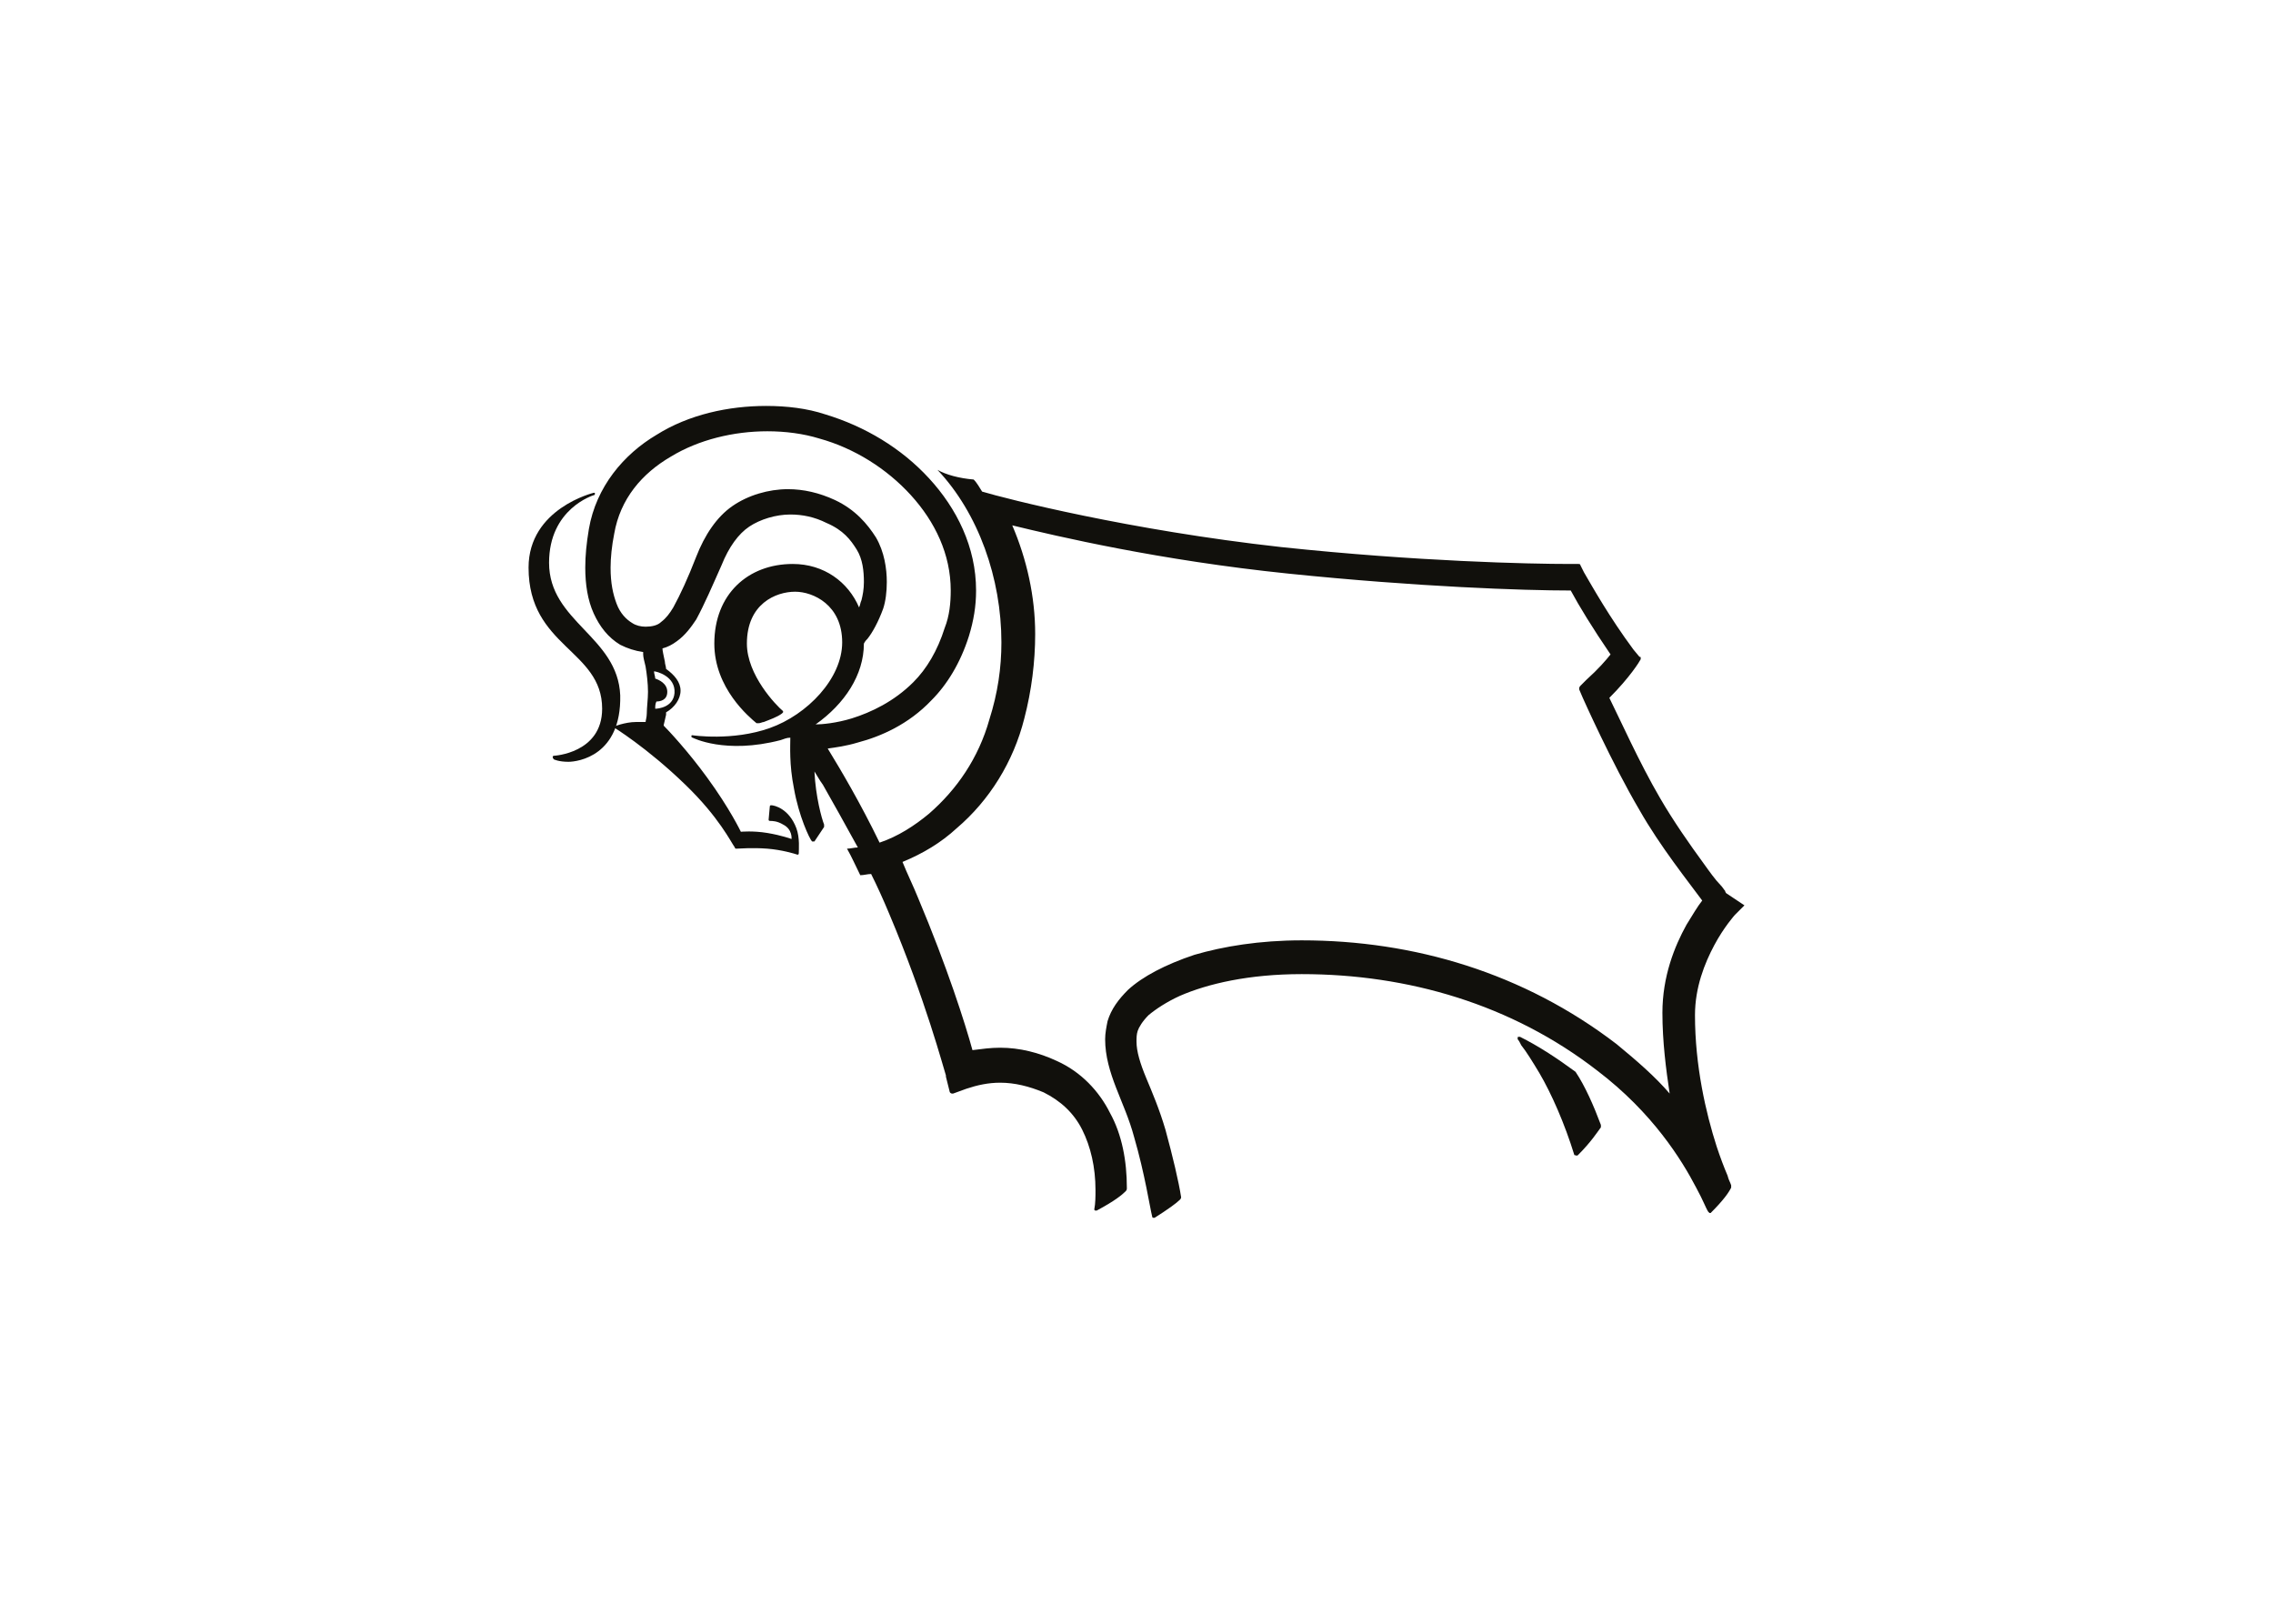 <svg clip-rule="evenodd" fill-rule="evenodd" stroke-linejoin="round" stroke-miterlimit="2" viewBox="0 0 560 400" xmlns="http://www.w3.org/2000/svg"><g fill="#11100c" fill-rule="nonzero"><path d="m136.464 186.181s11.887-.594 11.887-11.59c0-14.561-18.128-15.156-18.128-34.769 0-14.562 16.047-18.425 16.047-18.425.298 0 .298 0 .298.297 0 0 0 .297-.298.297 0 0-10.995 3.269-10.995 16.642 0 14.562 16.939 18.128 17.533 32.689.297 14.859-10.401 16.345-12.778 16.345-2.378 0-3.566-.594-3.566-.594-.298-.297-.298-.595-.298-.595 0-.297.298-.297.298-.297zm252.303 98.366c3.269-3.269 4.755-5.647 5.646-6.835v-.595c-1.783-4.754-3.863-9.509-6.241-13.075-4.457-3.269-8.915-6.241-13.67-8.619h-.297c-.297 0-.297 0-.297.298v.297c.297.297.594.891.891 1.486 1.189 1.486 2.675 3.863 4.458 6.835 2.972 5.052 6.241 12.481 8.618 20.208.297 0 .595.297.892 0-.297.297 0 0 0 0z"/><path d="m425.319 220.059s-.297-.297-.297-.594c-.297-.297-.594-.891-1.188-1.486-1.189-1.189-2.675-3.269-4.161-5.349-3.269-4.458-7.429-10.401-10.698-16.048-5.052-8.618-10.104-19.91-12.482-24.665 5.052-5.052 7.43-8.916 7.727-9.51v-.297c0-.297 0-.297-.297-.297l-1.486-1.783c-5.944-8.024-10.104-15.453-12.184-19.02l-.892-1.783c0-.297-.297-.297-.594-.297h-2.081c-9.806 0-37.444-.594-71.025-4.16-37.444-4.161-67.756-11.887-73.7-13.67-.594-.892-1.188-2.081-2.08-2.972-3.566-.297-6.835-1.189-8.915-2.378 10.104 10.699 15.75 26.746 15.75 42.497 0 6.24-.891 12.481-2.972 19.019-2.674 9.51-8.023 17.236-14.858 23.18-3.567 2.972-7.727 5.646-12.185 7.132-4.754-9.807-9.509-17.831-12.778-23.18 2.08-.297 4.457-.594 7.429-1.486 5.647-1.486 12.482-4.457 18.128-10.401 3.863-3.863 7.132-9.212 9.212-15.75 1.189-3.864 1.783-7.43 1.783-11.293 0-10.698-4.754-20.208-11.589-27.637-6.835-7.43-15.751-12.779-25.558-15.751-4.457-1.486-9.509-2.08-14.561-2.08-9.213 0-19.02 2.08-27.043 7.132-8.024 4.755-14.859 12.779-16.642 23.18-.595 3.566-.892 6.538-.892 9.51 0 4.16.595 8.023 2.08 11.292 1.486 3.269 3.567 5.944 6.538 7.727 1.783.892 3.566 1.486 5.647 1.783v.594c0 .595.297 1.783.594 2.972.297 1.783.594 4.161.594 6.241 0 1.783-.297 3.863-.297 5.349 0 .892-.297 1.783-.297 2.08h-2.377c-2.675 0-5.647 1.189-5.647 1.189s8.321 5.052 17.831 14.265c8.321 8.023 11.293 14.264 12.184 15.453 0 .297.297.297.297.297.892 0 3.864-.297 7.727 0 3.566.297 6.538 1.189 7.429 1.486 0 0 .297 0 .297-.297 0-.892.298-3.864-.594-6.241-1.783-4.755-5.349-5.646-6.241-5.646 0 0-.297 0-.297.297l-.297 3.269s0 .297.297.297c.595 0 1.783 0 3.269.891 2.378 1.189 2.08 3.566 2.08 3.566s-2.377-.891-5.943-1.485c-3.566-.595-6.538-.298-6.538-.298s-2.675-5.646-8.321-13.373c-4.755-6.537-9.51-11.589-10.698-12.778 0-.297.297-1.189.594-2.675v-.594c2.08-1.189 3.566-3.269 3.566-5.349 0-2.081-1.486-3.864-3.566-5.349 0-.595-.297-1.189-.297-1.784-.297-1.485-.594-2.674-.594-3.268 1.188-.298 2.377-.892 3.566-1.784 2.08-1.485 3.566-3.566 4.754-5.349 2.081-3.863 3.864-8.023 6.241-13.373 1.783-4.457 4.161-7.726 6.835-9.509 2.675-1.783 6.538-2.972 10.104-2.972 2.972 0 5.944.594 8.916 2.08 4.16 1.783 5.943 4.161 7.429 6.538s1.783 5.349 1.783 8.024c0 1.783-.297 3.269-.594 4.457-.297.595-.297 1.189-.595 1.784-2.674-6.241-8.618-10.699-16.344-10.699-10.996 0-19.317 7.43-19.317 19.614 0 10.995 8.618 18.128 10.401 19.614h.595c.297 0 .891-.298 1.188-.298 1.486-.594 3.269-1.188 4.458-2.08l.297-.297v-.297c-1.783-1.486-8.915-8.916-8.915-16.642 0-9.807 7.132-12.779 11.887-12.779 4.458 0 11.59 3.269 11.59 12.482 0 8.915-8.618 17.83-17.831 21.099-9.212 3.269-19.019 1.783-19.019 1.783-.297 0-.297 0-.297.297 0 0 0 .298.297.298 0 0 8.024 4.16 21.694.594.891-.297 1.486-.594 2.377-.594 0 2.08-.297 6.538.892 12.481 1.188 6.835 3.863 12.481 4.457 13.076h.595l2.377-3.566v-.595c-.594-1.486-2.08-6.835-2.377-13.075.594.891 1.188 2.08 2.08 3.269 2.377 4.16 5.349 9.509 8.618 15.453-.891 0-1.783.297-2.674.297 1.188 2.08 2.08 4.16 3.269 6.538.891 0 1.783-.297 2.674-.297 1.486 2.971 2.972 6.24 4.458 9.806 8.915 21.1 13.373 38.039 13.967 39.822v.297l.892 3.566c0 .298.297.595.594.595h.297l3.269-1.189c2.675-.891 5.349-1.486 8.321-1.486 3.566 0 7.132.892 10.698 2.378 4.161 2.08 7.43 5.052 9.51 9.212 2.08 4.161 3.269 9.213 3.269 14.859 0 1.486 0 3.269-.297 4.755 0 .297.297.297.297.297h.297c4.458-2.377 6.241-3.863 7.132-4.755 0 0 .298-.297.298-.594v-.297c0-6.538-1.189-13.076-4.161-18.425-2.674-5.35-7.132-10.104-13.076-12.779-4.457-2.08-9.212-3.269-13.967-3.269-2.377 0-4.458.297-6.835.594-1.783-6.537-6.241-20.505-13.373-37.444-1.189-2.972-2.675-5.943-3.863-8.915 5.052-2.08 9.509-4.755 13.373-8.321 8.023-6.835 13.967-16.345 16.642-27.043 1.783-6.835 2.674-13.968 2.674-20.803 0-9.212-2.08-18.425-5.646-26.745 10.995 2.674 36.255 8.618 68.053 11.887s57.95 4.16 69.54 4.16c2.08 3.863 5.349 9.213 9.806 15.75-1.188 1.486-2.971 3.567-5.943 6.241l-1.486 1.486s-.297.297-.297.594v.298l.891 2.08s7.133 16.047 13.968 27.637c5.052 8.916 12.184 17.831 15.453 22.288-1.189 1.486-2.377 3.567-3.863 5.944-2.972 5.349-5.944 12.779-5.944 21.694 0 7.132.892 13.967 1.783 19.911-3.566-4.161-8.024-8.024-13.076-12.184-22.882-17.534-49.925-25.558-77.563-25.558-10.401 0-19.316 1.486-26.449 3.566-7.132 2.378-12.778 5.35-16.344 8.619-2.378 2.377-4.161 4.754-5.052 7.726-.297 1.486-.595 2.972-.595 4.458 0 4.16 1.189 8.024 2.675 11.887s3.269 7.727 4.458 12.184c2.674 9.213 3.863 17.236 4.457 19.614 0 .297.297.297.297.297h.298c3.269-2.08 5.349-3.566 6.24-4.458 0 0 .298-.297.298-.594-.595-3.863-2.081-10.104-3.864-16.642-1.486-5.052-3.269-9.212-4.755-12.779-1.485-3.566-2.377-6.537-2.377-8.915 0-.891 0-1.783.297-2.674.297-.892 1.189-2.378 2.675-3.864 1.783-1.486 4.457-3.269 7.726-4.755 6.835-2.971 16.939-5.349 30.015-5.349 26.152 0 51.709 7.43 72.809 23.774 13.67 10.402 20.802 21.992 24.368 28.827 1.783 3.269 2.377 5.052 2.972 5.943l.297.297h.297c3.269-3.269 4.458-5.052 5.052-6.24v-.595c-.297-.891-.594-1.188-.891-2.377-.892-2.08-1.783-4.458-2.675-7.132-2.675-8.321-5.349-19.911-5.349-32.393 0-6.835 2.377-12.778 4.755-17.236 2.377-4.458 5.052-7.429 5.052-7.429l2.377-2.378zm-259.138-49.331c-.297 3.566-4.16 3.863-4.755 3.863 0-.594 0-1.188.298-1.783.891 0 2.674-.297 2.674-2.377s-2.08-2.972-2.972-3.269c0-.594-.297-1.189-.297-1.783.595 0 5.349 1.189 5.052 5.349zm46.657-12.184c.297-.595.594-.892.892-1.189 1.188-1.486 2.674-4.16 3.863-7.429.594-1.783.891-4.161.891-6.538 0-3.269-.594-7.43-2.674-10.996-2.08-3.269-5.052-6.835-10.104-9.212-3.864-1.783-7.727-2.675-11.59-2.675-4.755 0-9.807 1.486-13.67 4.161-3.864 2.674-6.835 7.132-8.916 12.481-2.08 5.349-3.863 9.213-5.646 12.482-.891 1.485-1.783 2.674-2.972 3.566-.891.891-2.377 1.188-3.863 1.188-1.189 0-2.377-.297-3.269-.891-1.486-.892-2.972-2.378-3.863-4.755-.892-2.377-1.486-5.052-1.486-8.915 0-2.378.297-5.349.891-8.321 1.486-8.618 6.836-14.859 13.968-19.02 6.835-4.16 15.453-6.24 23.774-6.24 4.458 0 8.915.594 12.778 1.783 8.619 2.377 16.642 7.429 22.586 13.967 5.943 6.538 9.807 14.562 9.807 23.477 0 2.972-.297 6.241-1.486 9.213-1.783 5.646-4.458 10.104-7.727 13.372-4.755 4.755-10.401 7.43-15.156 8.916-3.863 1.189-7.429 1.486-8.915 1.486 7.132-5.052 11.887-12.185 11.887-19.911z"/></g></svg>